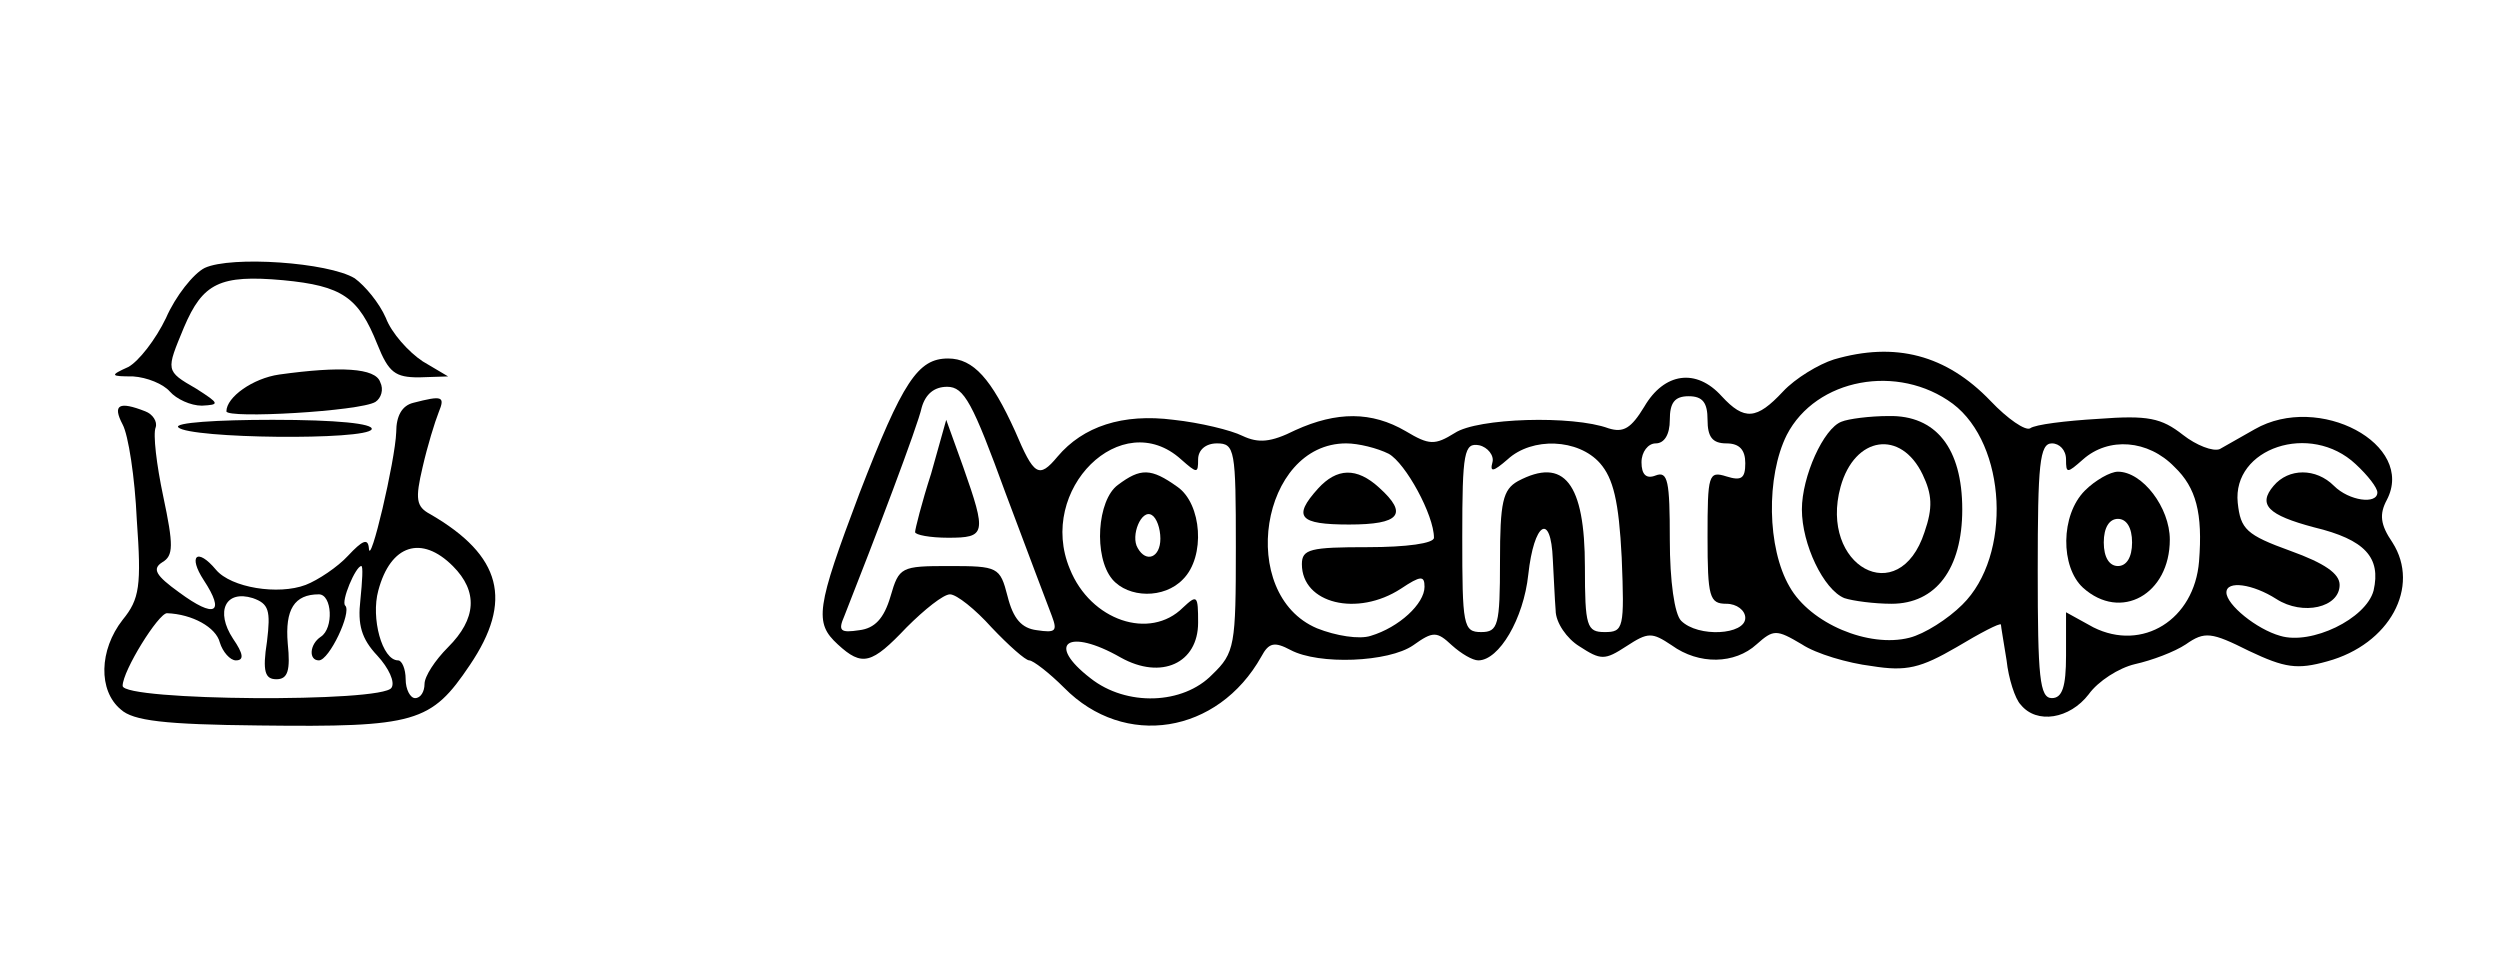 <svg xmlns="http://www.w3.org/2000/svg" version="1.0" width="265pt" height="102pt" viewBox="0 0 265 102" preserveAspectRatio="xMidYMid meet">
<g transform="translate(0,102) scale(0.1,-0.1)" fill="#000000" stroke="none">
<path d="M217 736 c-12 -6 -31 -30 -41 -53 -11 -23 -29 -46 -40 -52 -20 -9 -19 -10 5 -10 15 -1 32 -8 39 -16 7 -8 22 -15 34 -15 19 1 19 2 -6 18 -33 19 -32 19 -13 65 20 47 38 56 105 50 63 -6 80 -18 100 -68 12 -30 19 -35 44 -35 l31 1 -27 16 c-15 10 -33 30 -39 46 -7 16 -22 34 -33 42 -28 17 -131 24 -159 11z"/>
<path d="M1944 639 c-16 -5 -41 -20 -54 -34 -28 -30 -41 -31 -65 -5 -27 30 -61 25 -82 -11 -14 -23 -22 -28 -38 -23 -38 14 -139 11 -163 -5 -21 -13 -27 -13 -52 2 -36 21 -73 21 -117 1 -26 -13 -39 -14 -56 -6 -12 6 -45 14 -73 17 -54 7 -96 -7 -123 -39 -20 -24 -25 -20 -45 27 -25 55 -44 77 -71 77 -32 0 -48 -24 -94 -143 -46 -122 -48 -137 -23 -160 26 -24 36 -21 73 18 19 19 39 35 46 35 7 0 27 -16 44 -35 18 -19 36 -35 40 -35 4 0 21 -13 37 -29 64 -65 163 -49 209 33 8 15 14 16 31 7 30 -16 104 -13 130 5 21 15 25 15 41 0 10 -9 22 -16 28 -16 22 0 48 44 53 91 6 55 24 67 26 16 1 -17 2 -42 3 -54 0 -13 12 -30 25 -38 23 -15 27 -15 50 0 23 15 27 15 48 1 29 -21 67 -20 90 1 18 16 21 16 48 0 15 -10 49 -20 74 -23 37 -6 52 -2 90 20 25 15 46 26 47 24 0 -2 3 -19 6 -38 2 -19 9 -41 15 -47 17 -21 52 -15 72 11 10 14 32 28 49 32 18 4 42 13 54 21 20 14 27 13 67 -7 38 -18 51 -20 83 -11 66 18 99 79 69 126 -13 19 -14 30 -6 45 31 59 -72 114 -140 75 -14 -8 -30 -17 -37 -21 -7 -3 -25 4 -39 15 -23 18 -37 21 -90 17 -34 -2 -67 -6 -72 -10 -5 -3 -24 10 -42 29 -47 49 -101 63 -166 44z m126 -47 c57 -43 63 -161 10 -213 -15 -15 -40 -31 -56 -35 -43 -11 -105 15 -127 54 -24 41 -25 117 -3 161 31 60 118 76 176 33z m-1004 -95 c23 -61 45 -120 49 -130 6 -16 4 -18 -16 -15 -16 2 -25 12 -31 36 -8 31 -10 32 -62 32 -51 0 -53 -1 -62 -32 -7 -24 -17 -34 -33 -36 -20 -3 -23 -1 -16 15 32 81 78 202 82 221 4 14 13 22 27 22 18 0 27 -17 62 -113z m744 78 c0 -18 5 -25 20 -25 14 0 20 -7 20 -21 0 -16 -4 -19 -20 -14 -19 6 -20 2 -20 -64 0 -64 2 -71 20 -71 11 0 20 -7 20 -15 0 -18 -50 -21 -68 -3 -7 7 -12 42 -12 86 0 62 -2 73 -15 68 -10 -4 -15 1 -15 14 0 11 7 20 15 20 9 0 15 9 15 25 0 18 5 25 20 25 15 0 20 -7 20 -25z m-558 -42 c17 -15 18 -15 18 0 0 10 8 17 20 17 19 0 20 -7 20 -110 0 -104 -1 -112 -25 -135 -31 -32 -91 -34 -129 -4 -48 37 -24 54 32 22 43 -24 82 -6 82 37 0 29 -1 30 -16 16 -35 -35 -98 -14 -120 41 -35 84 55 173 118 116z m220 6 c18 -10 48 -65 48 -89 0 -6 -29 -10 -70 -10 -61 0 -70 -2 -70 -18 0 -42 59 -56 105 -26 21 14 25 14 25 2 0 -18 -27 -43 -57 -52 -12 -4 -37 0 -57 8 -85 36 -60 196 31 196 13 0 33 -5 45 -11z m110 -9 c-3 -11 1 -10 16 3 26 24 75 22 98 -4 14 -16 20 -40 23 -100 3 -75 2 -79 -18 -79 -19 0 -21 6 -21 69 0 89 -22 117 -71 91 -16 -9 -19 -22 -19 -85 0 -68 -2 -75 -20 -75 -19 0 -20 7 -20 101 0 90 2 100 18 97 9 -2 16 -11 14 -18z m608 3 c0 -15 1 -15 18 0 27 24 69 21 97 -8 23 -22 30 -49 26 -100 -5 -62 -60 -96 -112 -70 l-29 16 0 -46 c0 -33 -4 -45 -15 -45 -13 0 -15 22 -15 135 0 113 2 135 15 135 8 0 15 -7 15 -17z m307 -5 c13 -12 23 -25 23 -30 0 -13 -30 -9 -46 7 -19 19 -48 19 -64 0 -17 -20 -6 -31 43 -44 54 -13 71 -32 63 -67 -8 -30 -66 -58 -99 -48 -25 7 -57 33 -57 46 0 13 28 9 53 -7 28 -18 67 -9 67 15 0 12 -16 23 -52 36 -47 17 -53 23 -56 51 -6 58 77 86 125 41z"/>
<path d="M1952 573 c-19 -7 -42 -58 -42 -93 0 -37 23 -85 45 -94 9 -3 32 -6 50 -6 47 0 75 37 75 100 0 65 -28 100 -78 99 -20 0 -43 -3 -50 -6z m86 -56 c10 -21 11 -35 2 -61 -27 -83 -112 -36 -89 48 15 54 64 61 87 13z"/>
<path d="M987 518 c-10 -31 -17 -59 -17 -62 0 -3 16 -6 35 -6 40 0 41 4 16 75 l-18 50 -16 -57z"/>
<path d="M1185 506 c-22 -16 -26 -76 -6 -100 17 -20 55 -21 75 0 24 24 20 80 -6 98 -28 20 -39 20 -63 2z m45 -57 c0 -20 -15 -26 -24 -10 -8 13 4 42 15 35 5 -3 9 -14 9 -25z"/>
<path d="M1397 502 c-27 -30 -20 -38 33 -38 54 0 63 11 32 39 -24 22 -45 21 -65 -1z"/>
<path d="M2210 500 c-26 -26 -26 -81 -2 -103 40 -36 92 -7 92 51 0 34 -29 72 -55 72 -8 0 -24 -9 -35 -20z m50 -55 c0 -16 -6 -25 -15 -25 -9 0 -15 9 -15 25 0 16 6 25 15 25 9 0 15 -9 15 -25z"/>
<path d="M296 623 c-28 -4 -56 -24 -56 -39 0 -8 142 0 158 10 6 4 9 13 5 21 -5 15 -42 17 -107 8z"/>
<path d="M438 593 c-12 -3 -18 -14 -18 -31 -1 -30 -28 -145 -29 -123 -1 11 -7 8 -22 -8 -11 -12 -32 -26 -45 -31 -29 -11 -79 -3 -95 16 -20 24 -30 15 -13 -11 23 -35 12 -41 -26 -13 -25 18 -29 25 -18 32 12 7 12 18 1 70 -7 33 -11 66 -8 73 2 6 -3 14 -11 17 -28 11 -35 7 -24 -14 6 -11 13 -56 15 -101 5 -70 3 -84 -15 -106 -25 -32 -26 -75 -2 -95 13 -12 46 -16 147 -17 166 -2 182 3 223 64 46 68 34 116 -42 160 -15 8 -16 16 -8 50 5 22 13 48 17 58 7 17 4 18 -27 10z m42 -173 c27 -27 25 -56 -5 -86 -14 -14 -25 -31 -25 -39 0 -8 -4 -15 -10 -15 -5 0 -10 9 -10 20 0 11 -4 20 -8 20 -17 0 -29 45 -21 74 13 49 46 59 79 26z m-98 -36 c-3 -26 1 -41 18 -59 12 -13 19 -28 15 -34 -9 -16 -285 -14 -285 2 0 16 38 77 47 77 27 -1 52 -15 56 -31 3 -10 11 -19 17 -19 9 0 8 7 -3 23 -19 29 -8 52 21 43 17 -6 19 -13 15 -46 -5 -32 -2 -40 10 -40 12 0 15 9 12 38 -3 36 7 52 33 52 14 0 16 -36 2 -45 -12 -8 -13 -25 -2 -25 11 0 35 51 28 58 -5 4 11 42 17 42 2 0 1 -16 -1 -36z"/>
<path d="M189 567 c12 -12 200 -14 205 -2 2 6 -37 10 -105 10 -59 0 -105 -3 -100 -8z"/>
</g>
</svg>